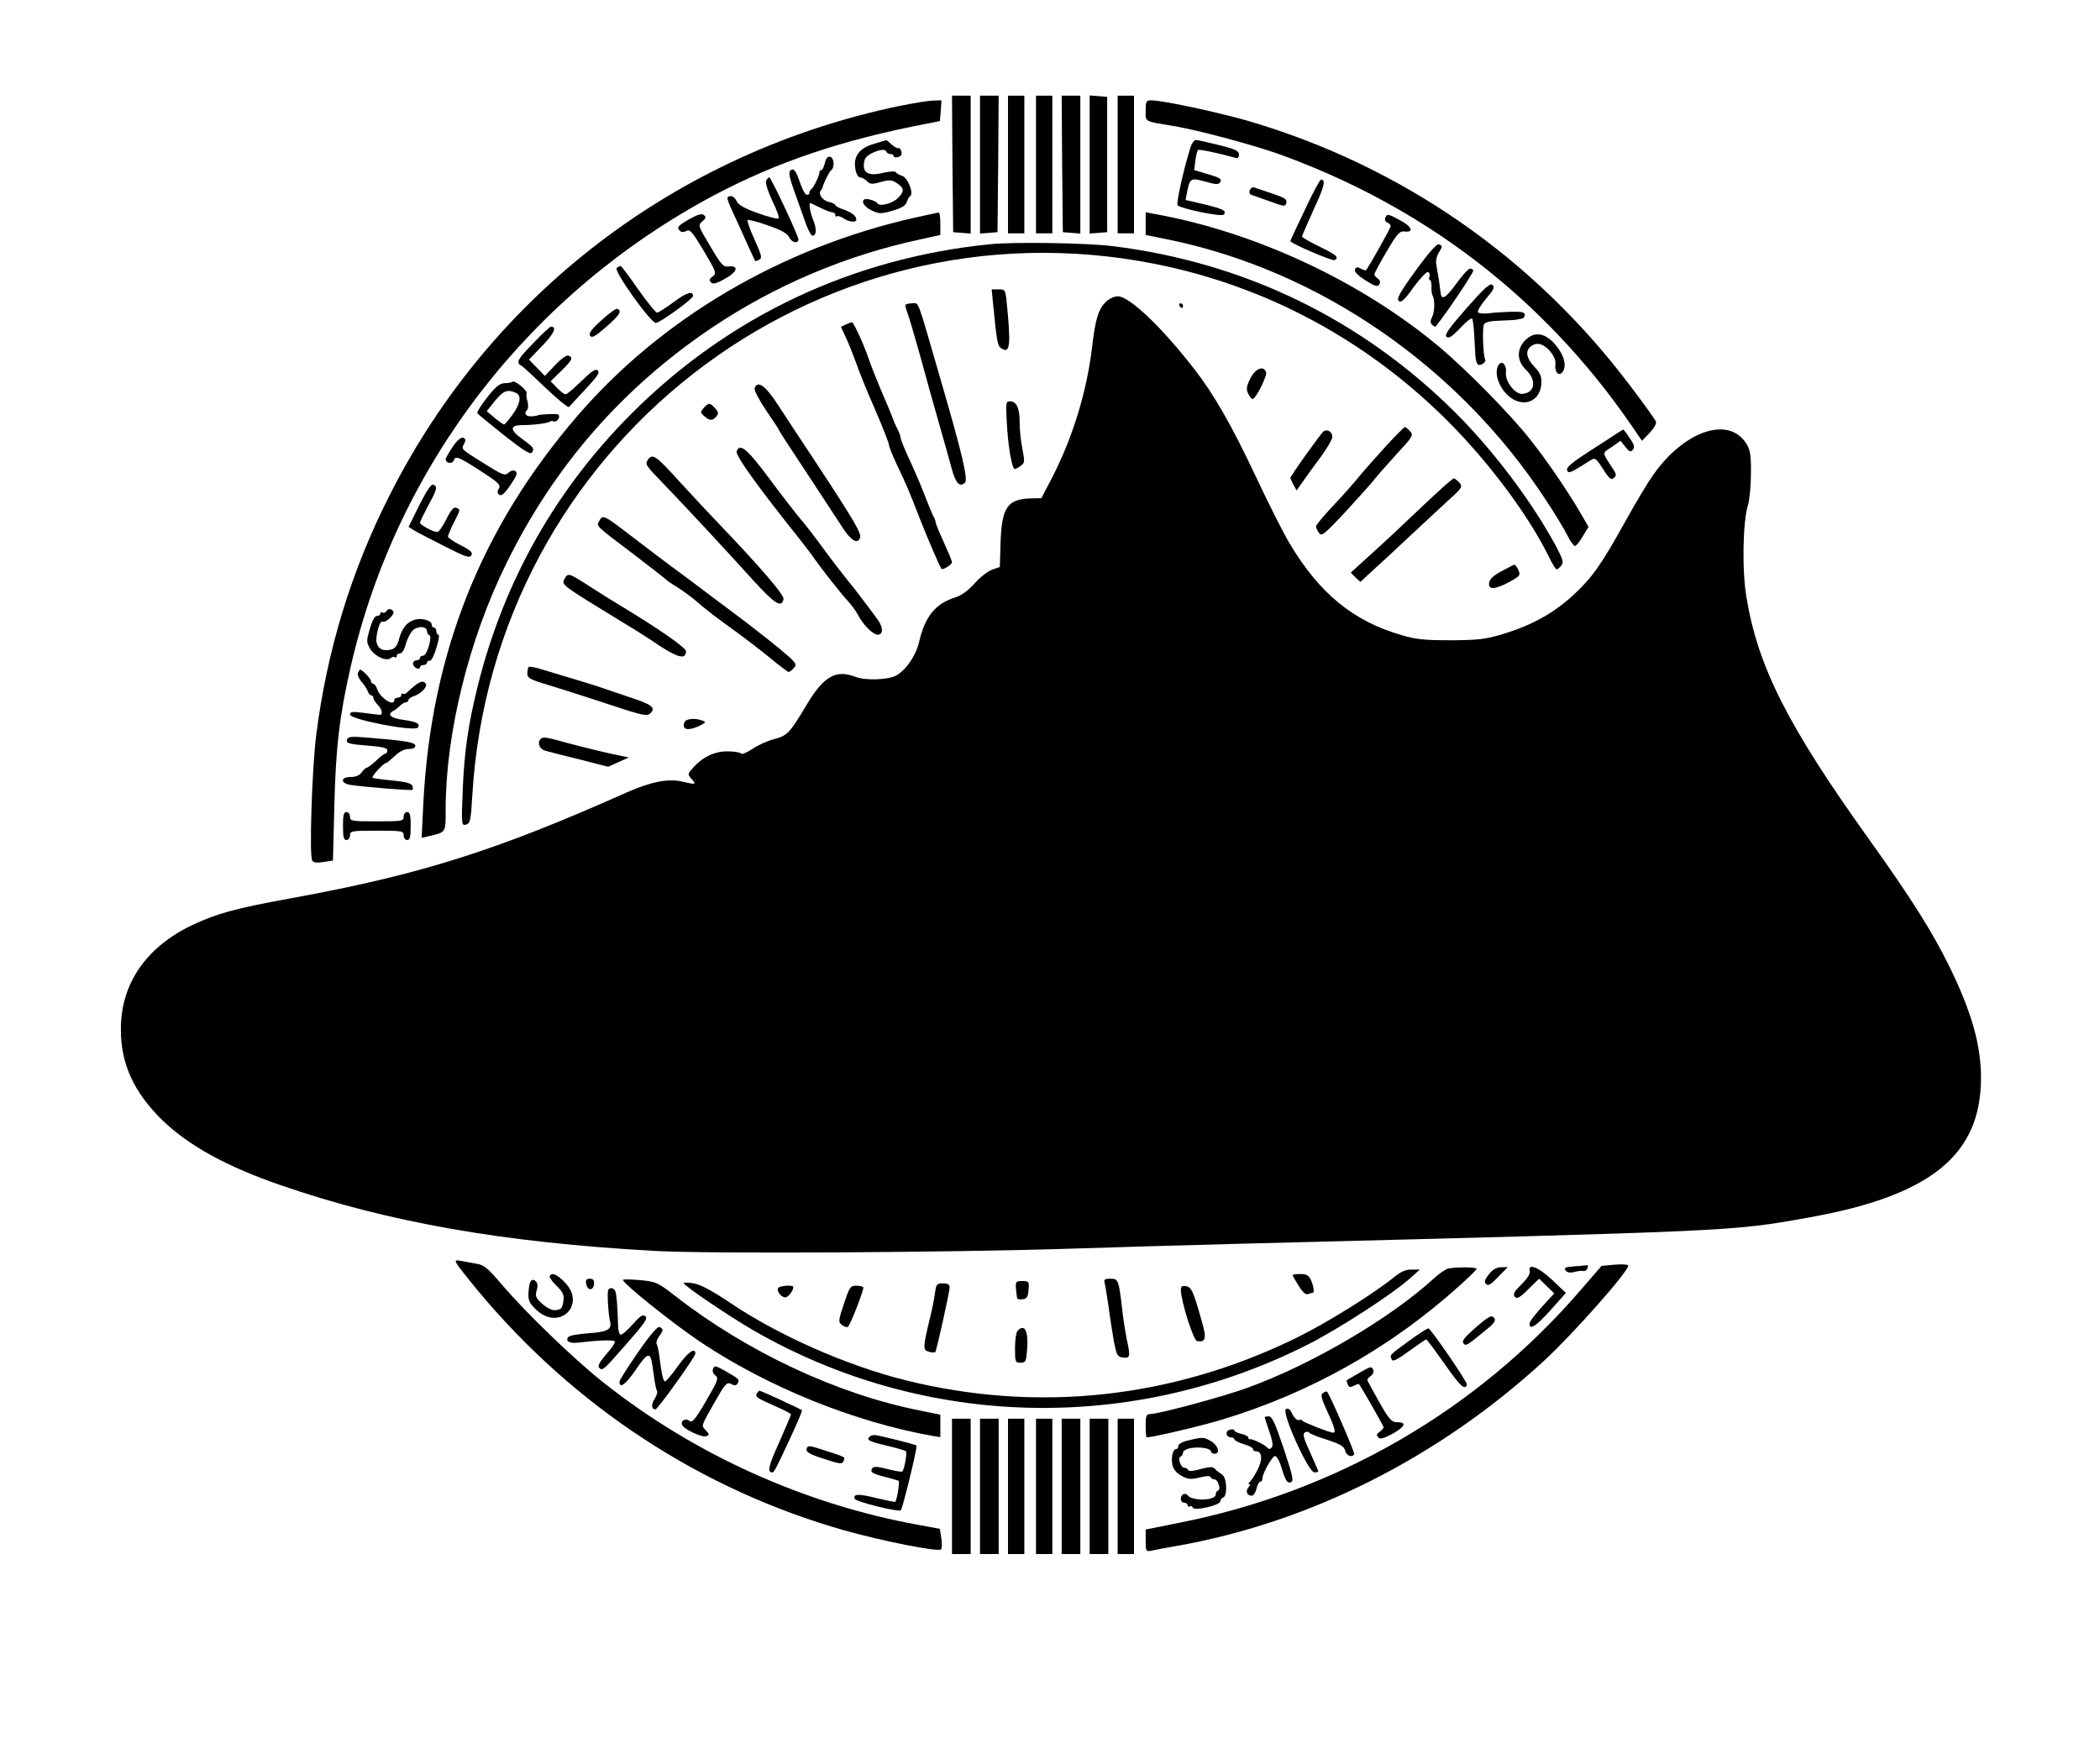 <?xml version="1.0" standalone="no"?>
<!DOCTYPE svg PUBLIC "-//W3C//DTD SVG 20010904//EN"
 "http://www.w3.org/TR/2001/REC-SVG-20010904/DTD/svg10.dtd">
<svg version="1.0" xmlns="http://www.w3.org/2000/svg"
 width="900pt" height="745pt" viewBox="0 0 900 745"
 preserveAspectRatio="xMidYMid meet">

<g transform="translate(0,745) scale(0.1,-0.1)"
fill="#000000" stroke="none">
<path d="M4082 6748 l3 -293 38 -3 37 -3 0 295 0 296 -40 0 -40 0 2 -292z"/>
<path d="M4200 6744 l0 -295 38 3 37 3 3 293 2 292 -40 0 -40 0 0 -296z"/>
<path d="M4320 6745 l0 -295 35 0 35 0 0 295 0 295 -35 0 -35 0 0 -295z"/>
<path d="M4440 6745 l0 -295 35 0 35 0 0 295 0 295 -35 0 -35 0 0 -295z"/>
<path d="M4552 6748 l3 -293 38 -3 37 -3 0 295 0 296 -40 0 -40 0 2 -292z"/>
<path d="M4670 6745 l0 -296 38 3 37 3 0 290 0 290 -37 3 -38 3 0 -296z"/>
<path d="M4790 6745 l0 -295 35 0 35 0 0 295 0 295 -35 0 -35 0 0 -295z"/>
<path d="M3855 6996 c-952 -198 -1749 -806 -2184 -1666 -166 -326 -270 -669
-316 -1032 -18 -146 -30 -517 -17 -536 6 -9 21 -11 49 -6 l40 6 6 237 c6 248
22 385 71 598 198 860 767 1596 1556 2016 270 143 551 238 912 307 l56 11 4
45 3 44 -35 -1 c-19 0 -85 -11 -145 -23z"/>
<path d="M4910 6976 c0 -50 -9 -45 120 -66 106 -18 337 -80 450 -120 623 -224
1137 -619 1509 -1159 l48 -70 33 34 c18 19 30 40 27 48 -3 8 -52 77 -110 153
-414 550 -982 943 -1635 1135 -132 38 -369 89 -417 89 -23 0 -25 -4 -25 -44z"/>
<path d="M3744 6833 c-62 -18 -88 -54 -78 -108 3 -19 12 -35 19 -35 8 0 21 -7
30 -16 14 -14 22 -15 59 -4 38 10 47 10 70 -5 31 -21 33 -34 6 -62 -22 -24
-79 -40 -89 -25 -3 6 -19 14 -34 17 -42 11 -36 -26 9 -47 32 -15 40 -15 89 -1
39 11 56 22 61 37 4 11 10 23 15 26 16 11 -11 79 -34 86 -12 4 -25 11 -28 16
-3 5 -24 4 -51 -2 -70 -18 -97 1 -82 56 7 25 85 55 92 35 2 -6 10 -11 18 -11
8 0 14 -4 14 -9 0 -5 8 -7 19 -4 13 3 17 11 14 24 -3 10 -9 17 -13 14 -4 -2
-16 5 -28 15 -12 11 -22 20 -24 19 -2 0 -26 -7 -54 -16z"/>
<path d="M5102 6818 c-32 -102 -62 -242 -55 -248 16 -15 187 -50 197 -40 16
16 -2 25 -86 45 l-77 18 6 31 c12 63 16 65 78 48 49 -14 58 -14 65 -1 8 11 -3
18 -51 32 l-61 18 5 41 c3 22 8 42 11 45 4 5 96 -15 159 -33 12 -4 17 0 17 14
0 15 -16 23 -85 40 -47 12 -92 22 -100 22 -7 0 -18 -15 -23 -32z"/>
<path d="M3535 6751 c-4 -17 -11 -31 -16 -31 -5 0 -8 -3 -7 -7 2 -11 -24 -66
-35 -74 -5 -3 -8 -10 -8 -15 1 -5 -4 -9 -11 -9 -7 0 -21 26 -31 57 -14 41 -23
55 -34 51 -17 -7 -13 -27 22 -123 13 -36 31 -86 40 -112 10 -27 22 -48 27 -48
17 0 19 28 4 65 -14 33 -21 75 -13 75 1 0 20 -9 42 -20 22 -11 45 -20 52 -20
7 0 13 -5 13 -12 0 -6 3 -8 6 -5 4 3 16 0 28 -8 22 -16 56 -20 56 -7 0 16 -17
30 -52 43 -21 7 -38 16 -38 20 0 4 -13 10 -29 14 -27 6 -47 36 -32 50 3 4 6
10 7 13 1 12 28 67 36 72 16 12 13 54 -4 58 -11 2 -18 -6 -23 -27z"/>
<path d="M3283 6674 c-3 -9 9 -47 27 -85 19 -38 31 -72 27 -75 -3 -4 -43 6
-88 22 -58 21 -84 35 -92 52 -10 21 -27 28 -39 16 -3 -3 7 -31 22 -62 15 -31
42 -91 60 -132 19 -41 35 -77 36 -78 1 -2 9 0 18 5 13 7 10 19 -20 86 -20 43
-33 81 -30 84 3 3 42 -7 87 -23 60 -21 84 -35 92 -52 10 -21 37 -28 39 -9 1
14 -117 266 -125 267 -4 0 -10 -7 -14 -16z"/>
<path d="M5592 6550 c-34 -71 -62 -131 -62 -133 0 -10 181 -87 190 -82 20 12
8 23 -65 58 -41 20 -75 40 -75 43 0 4 23 56 50 116 46 99 53 128 31 128 -4 0
-36 -58 -69 -130z"/>
<path d="M5356 6635 c-3 -9 0 -18 7 -20 6 -2 42 -15 79 -28 63 -23 67 -23 71
-6 4 15 -8 22 -62 40 -36 12 -71 24 -77 26 -6 2 -14 -3 -18 -12z"/>
<path d="M2951 6509 c-43 -25 -50 -33 -41 -44 9 -11 17 -12 31 -5 16 9 25 -2
75 -85 54 -91 56 -96 38 -110 -14 -10 -16 -16 -7 -25 8 -9 23 -6 61 16 53 29
60 57 14 52 -22 -3 -32 8 -78 87 -53 88 -53 90 -34 106 15 13 17 19 7 27 -9 8
-27 3 -66 -19z"/>
<path d="M3915 6516 c-568 -129 -1080 -430 -1440 -848 -415 -481 -629 -1022
-661 -1666 l-7 -143 29 7 c77 18 74 14 74 116 0 324 99 727 260 1053 205 418
496 751 880 1010 273 183 575 311 898 380 l82 18 0 48 c0 27 -3 49 -7 48 -5 0
-53 -11 -108 -23z"/>
<path d="M4910 6491 l0 -48 108 -22 c640 -134 1231 -542 1602 -1106 40 -60 83
-131 96 -157 13 -27 29 -48 34 -48 5 0 20 19 33 41 l25 41 -36 62 c-55 94
-143 223 -213 311 -85 109 -274 300 -389 397 -338 283 -793 495 -1227 572
l-33 6 0 -49z"/>
<path d="M5937 6516 c-3 -8 1 -17 9 -20 8 -3 14 -10 14 -15 0 -8 -92 -173
-106 -189 -1 -2 -11 1 -22 7 -15 8 -21 7 -25 -4 -4 -9 12 -25 44 -46 42 -26
52 -30 60 -18 6 9 4 18 -6 25 -8 6 -15 14 -15 18 0 4 23 48 52 97 45 77 56 89
77 87 41 -5 34 19 -15 46 -54 30 -60 31 -67 12z"/>
<path d="M4240 6403 c-591 -60 -1120 -311 -1535 -727 -323 -324 -543 -713
-655 -1156 -43 -171 -60 -288 -67 -457 -6 -148 -5 -152 14 -147 18 5 21 17 27
122 87 1498 1465 2571 2926 2281 477 -95 908 -327 1255 -674 178 -178 345
-403 432 -579 15 -31 30 -56 34 -56 4 0 13 7 20 16 11 14 8 26 -25 88 -105
192 -265 404 -429 568 -401 399 -903 643 -1467 713 -113 14 -428 19 -530 8z"/>
<path d="M6067 6290 c-69 -95 -83 -121 -72 -130 10 -8 24 4 64 60 29 39 56 68
62 64 6 -3 8 -12 5 -20 -3 -8 -2 -14 2 -14 4 0 7 -12 7 -27 -1 -16 1 -32 4
-38 11 -19 10 -70 -1 -93 -9 -17 -9 -25 0 -34 6 -6 13 -10 15 -7 48 59 165
234 161 240 -11 18 -25 7 -70 -53 -48 -66 -66 -77 -70 -43 -1 11 -5 38 -8 60
-4 22 -9 51 -11 65 -2 14 3 35 11 47 17 27 17 30 0 36 -8 3 -44 -37 -99 -113z"/>
<path d="M2643 6302 c-16 -10 147 -238 168 -236 18 1 159 103 159 115 0 24
-27 16 -82 -25 -34 -25 -67 -46 -72 -46 -6 0 -42 45 -81 100 -38 55 -72 100
-75 100 -3 0 -11 -4 -17 -8z"/>
<path d="M6285 6129 c-74 -85 -95 -113 -86 -122 9 -9 23 -1 58 36 25 27 48 45
52 42 3 -4 7 -34 9 -68 2 -34 4 -75 5 -92 1 -16 6 -33 11 -37 12 -8 38 11 31
22 -9 15 -13 136 -5 150 6 10 29 15 72 16 35 1 65 3 68 4 3 1 12 3 20 4 8 0
15 8 15 16 0 12 -13 15 -60 14 -33 -1 -77 -4 -98 -7 -21 -2 -40 0 -43 5 -3 5
12 31 35 58 33 39 38 50 27 59 -10 9 -34 -13 -111 -100z"/>
<path d="M4256 6148 c17 -171 19 -181 37 -192 36 -22 40 15 21 202 -5 50 -7
52 -35 52 l-29 0 6 -62z"/>
<path d="M4738 6155 c-31 -31 -44 -75 -58 -195 -22 -186 -82 -383 -169 -553
l-48 -92 -47 -1 c-99 -3 -123 -39 -128 -192 l-3 -102 -32 -11 c-18 -6 -52 -32
-75 -58 -28 -31 -57 -53 -83 -61 -85 -26 -130 -81 -155 -187 -14 -63 -58 -126
-101 -149 -37 -18 -130 -21 -172 -5 -85 33 -137 3 -211 -121 -72 -121 -82
-131 -140 -146 -27 -7 -69 -26 -92 -42 -24 -16 -46 -25 -49 -19 -4 5 -30 9
-59 9 -55 0 -108 -26 -148 -73 -22 -25 -22 -26 -1 -49 18 -21 14 -21 -46 -7
-59 13 -133 -2 -235 -47 -563 -251 -886 -353 -1441 -454 -236 -43 -316 -65
-420 -114 -198 -94 -307 -251 -307 -446 -1 -149 56 -272 179 -392 114 -109
275 -198 508 -278 461 -159 954 -245 1601 -281 234 -13 1263 -7 1794 10 173 6
500 15 725 21 2111 54 2096 53 2420 111 528 93 745 268 745 600 0 140 -40 281
-134 474 -76 154 -164 294 -348 551 -345 482 -474 736 -523 1033 -20 116 -16
323 6 396 7 22 13 83 13 135 1 76 -3 101 -18 126 -74 123 -265 61 -400 -130
-24 -33 -78 -124 -120 -200 -104 -187 -142 -241 -224 -317 -84 -77 -176 -128
-297 -165 -78 -24 -108 -27 -225 -28 -111 0 -149 3 -213 22 -208 60 -353 179
-482 396 -25 42 -90 171 -144 286 -103 218 -178 350 -264 460 -139 179 -277
310 -326 310 -17 0 -38 -10 -53 -25z"/>
<path d="M3880 6141 c0 -5 5 -22 11 -38 6 -15 30 -98 54 -183 23 -85 58 -211
78 -280 20 -69 44 -155 54 -192 18 -69 36 -89 59 -66 13 14 -13 126 -101 428
-109 376 -95 340 -127 340 -15 0 -28 -4 -28 -9z"/>
<path d="M5055 6140 c3 -5 8 -10 11 -10 2 0 4 5 4 10 0 6 -5 10 -11 10 -5 0
-7 -4 -4 -10z"/>
<path d="M2577 6077 c-42 -38 -55 -56 -48 -66 7 -11 22 -3 70 39 57 50 69 69
45 77 -5 1 -35 -21 -67 -50z"/>
<path d="M3624 6059 l-20 -10 22 -47 c12 -26 31 -74 43 -107 11 -33 47 -123
81 -199 33 -77 60 -146 60 -153 0 -7 15 -45 34 -85 42 -88 54 -117 99 -233 35
-89 86 -207 92 -213 6 -6 45 19 45 28 0 6 -16 44 -35 86 -19 41 -35 80 -35 85
0 5 -4 17 -10 27 -5 9 -23 53 -40 97 -17 44 -47 113 -66 153 -18 40 -34 78
-34 85 0 6 -6 23 -13 37 -8 14 -18 39 -24 55 -6 17 -28 68 -48 115 -20 47 -43
105 -51 130 -23 66 -66 160 -73 159 -3 0 -15 -5 -27 -10z"/>
<path d="M2287 5981 c-70 -72 -77 -85 -53 -98 8 -4 55 -48 106 -97 50 -48 95
-84 99 -80 4 5 36 39 71 77 49 52 61 70 52 79 -9 9 -25 -1 -70 -45 -32 -31
-62 -57 -68 -57 -6 0 -22 13 -37 28 l-27 28 45 44 c48 47 53 58 31 66 -8 3
-32 -14 -57 -41 l-44 -46 -34 35 -34 35 58 60 c50 52 63 81 36 81 -4 0 -38
-31 -74 -69z"/>
<path d="M6535 5990 c-36 -38 -34 -88 5 -125 48 -46 38 -100 -17 -103 -31 -1
-73 54 -69 91 4 31 -16 54 -30 35 -19 -26 -9 -76 23 -116 61 -76 154 -55 159
36 1 29 -5 44 -29 69 -35 37 -41 67 -18 87 25 21 54 15 83 -18 18 -21 26 -40
24 -58 -4 -32 14 -52 29 -34 21 24 10 72 -27 116 -45 55 -93 62 -133 20z"/>
<path d="M5359 5829 c-17 -34 -19 -47 -10 -65 6 -13 14 -24 19 -24 14 0 64
100 58 115 -11 30 -45 16 -67 -26z"/>
<path d="M2197 5814 c-3 -3 -18 -6 -33 -6 -23 -1 -39 -14 -76 -61 -26 -33 -45
-63 -42 -68 2 -4 55 -47 115 -95 84 -66 113 -84 119 -73 11 17 7 22 -45 60
-49 35 -50 56 -2 57 51 0 117 8 123 15 3 3 12 3 19 1 13 -5 29 22 17 30 -6 4
-87 0 -87 -4 0 -1 -10 -3 -23 -4 -26 -3 -39 11 -24 26 6 6 7 21 3 37 -5 14 -6
31 -4 36 4 12 -52 57 -60 49z m15 -48 c24 -11 18 -48 -17 -95 -16 -22 -32 -41
-35 -40 -3 0 -21 12 -40 28 l-34 29 36 45 c36 43 53 50 90 33z"/>
<path d="M3234 5786 c-3 -8 20 -51 50 -96 31 -45 56 -83 56 -86 0 -2 51 -81
113 -174 61 -93 130 -198 152 -232 40 -64 70 -83 81 -53 7 18 -23 70 -184 315
-64 96 -140 212 -170 258 -53 81 -85 103 -98 68z"/>
<path d="M4315 5638 c5 -100 22 -198 34 -198 4 0 16 6 26 14 17 12 17 18 7 71
-7 32 -12 83 -12 112 0 64 -13 93 -41 93 -18 0 -19 -5 -14 -92z"/>
<path d="M3016 5702 c-15 -18 -15 -20 2 -35 23 -21 36 -21 52 -2 10 13 10 19
-5 35 -22 25 -28 25 -49 2z"/>
<path d="M5937 5535 c-43 -47 -96 -107 -117 -133 -21 -26 -70 -81 -109 -122
-39 -41 -71 -80 -71 -86 0 -5 6 -18 13 -28 11 -16 22 -7 112 89 54 59 108 119
120 134 11 15 55 65 97 111 73 79 77 85 61 102 -9 10 -19 18 -22 18 -3 0 -41
-38 -84 -85z"/>
<path d="M5673 5602 c-12 -9 -143 -192 -143 -201 1 -3 7 -17 14 -30 l13 -23
23 33 c13 19 47 66 77 106 29 39 53 80 53 91 0 21 -21 34 -37 24z"/>
<path d="M6935 5596 c-11 -8 -66 -43 -122 -79 -76 -49 -101 -70 -97 -82 6 -16
13 -13 100 42 20 13 24 10 54 -37 26 -41 35 -48 46 -39 12 10 12 16 -2 38 -50
76 -49 67 -7 95 l38 27 21 -26 c17 -22 23 -24 32 -12 9 10 6 22 -14 50 -13 20
-26 37 -27 36 -1 0 -11 -6 -22 -13z"/>
<path d="M1940 5535 c-16 -24 -30 -48 -30 -53 0 -17 28 -22 34 -6 8 22 19 18
115 -44 78 -50 88 -60 79 -76 -8 -13 -7 -21 3 -27 9 -5 23 7 47 43 27 39 31
52 21 59 -8 5 -20 2 -30 -7 -15 -14 -25 -10 -100 37 -106 66 -103 63 -90 87 8
16 7 21 -4 26 -9 3 -25 -10 -45 -39z"/>
<path d="M3157 5516 c-7 -17 96 -159 276 -384 20 -26 45 -58 54 -72 33 -47
118 -155 146 -185 15 -16 35 -43 44 -60 22 -43 64 -85 85 -85 25 0 23 35 -3
68 -11 15 -33 45 -50 67 -16 22 -49 65 -74 95 -24 30 -73 93 -107 140 -34 47
-77 102 -95 123 -18 21 -78 98 -133 172 -97 131 -129 158 -143 121z"/>
<path d="M2777 5480 c-13 -18 -9 -25 47 -83 85 -87 294 -312 405 -435 92 -101
121 -119 129 -79 3 17 -96 133 -272 317 -45 47 -122 129 -171 183 -104 115
-118 125 -138 97z"/>
<path d="M6170 5349 c-30 -27 -84 -78 -120 -112 -36 -35 -109 -103 -163 -152
l-98 -89 20 -20 21 -20 27 25 c16 14 59 55 98 90 38 35 99 92 135 126 36 33
91 85 123 114 54 49 56 53 41 71 -10 10 -20 18 -23 18 -3 0 -31 -23 -61 -51z"/>
<path d="M1797 5285 l-46 -93 22 -14 c12 -8 71 -38 130 -68 91 -46 109 -53
117 -40 7 12 -2 21 -45 43 -30 15 -55 32 -55 37 0 6 11 33 25 60 29 58 29 56
10 64 -11 4 -23 -10 -42 -49 -15 -30 -32 -55 -39 -55 -17 0 -74 30 -74 40 0 4
16 37 35 73 39 71 41 82 22 90 -9 3 -29 -26 -60 -88z"/>
<path d="M2569 5219 c-13 -26 -23 -16 146 -144 72 -55 132 -102 135 -105 3 -4
25 -20 50 -35 25 -15 64 -44 87 -64 44 -38 86 -70 178 -136 30 -22 90 -68 132
-102 42 -35 80 -63 83 -63 4 0 14 8 23 18 14 16 10 22 -66 85 -45 37 -136 108
-202 157 -66 49 -131 98 -145 109 -14 10 -68 51 -120 89 -52 39 -130 98 -174
132 -107 82 -113 85 -127 59z"/>
<path d="M6435 5002 c-34 -18 -51 -34 -53 -49 -5 -32 25 -30 87 3 45 25 48 29
39 50 -6 13 -14 24 -17 24 -3 0 -28 -13 -56 -28z"/>
<path d="M2420 4970 c-15 -27 -18 -24 255 -191 39 -23 107 -66 151 -96 81 -53
114 -60 114 -24 0 16 -127 103 -290 201 -30 18 -86 53 -123 77 -88 57 -93 59
-107 33z"/>
<path d="M1655 4830 c-4 -6 -11 -8 -16 -5 -5 4 -9 1 -9 -4 0 -6 -7 -11 -15
-11 -9 0 -20 -20 -30 -55 -15 -51 -15 -57 1 -85 20 -33 70 -56 89 -40 6 5 15
7 18 3 4 -3 7 -1 7 5 0 7 7 12 15 12 8 0 19 17 25 43 7 23 21 49 32 58 23 18
58 14 58 -6 0 -7 4 -15 10 -17 14 -5 -10 -88 -26 -88 -8 0 -14 -4 -14 -10 0
-5 -7 -10 -15 -10 -8 0 -15 -6 -15 -14 0 -8 7 -16 15 -20 8 -3 15 -1 15 4 0 6
7 10 15 10 8 0 15 5 15 10 0 6 5 9 11 8 7 -2 20 23 29 55 10 31 14 57 9 57 -5
0 -9 7 -9 15 0 8 -4 15 -10 15 -5 0 -10 6 -10 14 0 17 -44 29 -73 20 -33 -10
-54 -36 -66 -80 -8 -31 -17 -43 -35 -48 -34 -8 -55 2 -62 30 -6 25 13 97 25
90 12 -8 54 31 47 43 -9 14 -23 14 -31 1z"/>
<path d="M2266 4592 c-3 -3 -6 -16 -6 -28 0 -20 11 -26 88 -49 48 -15 163 -51
256 -82 154 -51 170 -54 184 -39 23 22 5 37 -78 64 -36 12 -85 29 -109 37 -25
9 -81 27 -125 40 -45 13 -109 33 -143 43 -34 11 -64 17 -67 14z"/>
<path d="M1534 4566 c-3 -8 4 -25 15 -37 11 -12 23 -31 27 -41 3 -10 10 -18
15 -18 5 0 9 -5 9 -10 0 -6 9 -21 20 -32 20 -21 22 -45 4 -41 -5 0 -35 4 -66
8 -48 6 -58 5 -58 -7 0 -22 279 -75 291 -56 11 17 -5 25 -63 33 -52 7 -70 22
-45 37 9 4 23 15 31 23 8 8 19 15 25 15 6 0 11 4 11 9 0 5 10 13 22 17 30 9
61 40 53 53 -11 19 -30 11 -80 -36 -7 -7 -15 -9 -19 -6 -3 4 -6 1 -6 -5 0 -7
-7 -12 -15 -12 -8 0 -15 -4 -15 -10 0 -31 -62 9 -74 48 -4 12 -12 22 -17 22
-5 0 -9 5 -9 11 0 10 -37 49 -47 49 -2 0 -6 -7 -9 -14z"/>
<path d="M2933 4354 c-11 -30 13 -37 57 -18 33 15 38 20 23 25 -33 13 -73 10
-80 -7z"/>
<path d="M1487 4279 c-4 -14 9 -18 84 -24 67 -5 89 -10 89 -21 0 -8 -4 -14 -9
-14 -4 0 -22 -13 -39 -30 -18 -16 -35 -30 -40 -30 -4 0 -14 -9 -22 -20 -9 -13
-26 -20 -47 -20 -45 0 -45 -27 0 -34 70 -10 261 -25 265 -21 2 2 2 11 -1 18
-4 10 -31 17 -84 22 -43 4 -82 9 -86 12 -7 4 46 63 58 63 3 0 19 14 37 30 19
19 41 30 59 30 18 0 29 5 29 14 0 15 -45 22 -207 35 -71 6 -82 4 -86 -10z"/>
<path d="M2317 4283 c-15 -14 -6 -42 16 -49 12 -4 79 -21 148 -38 l125 -32 45
20 44 20 -35 7 c-56 11 -159 36 -240 58 -82 23 -93 24 -103 14z"/>
<path d="M1470 3910 c0 -47 3 -60 15 -60 8 0 15 9 15 20 0 19 7 20 115 20 108
0 115 -1 115 -20 0 -11 7 -20 15 -20 12 0 15 13 15 60 0 47 -3 60 -15 60 -8 0
-15 -9 -15 -20 0 -19 -7 -20 -115 -20 -108 0 -115 1 -115 20 0 11 -7 20 -15
20 -12 0 -15 -13 -15 -60z"/>
<path d="M1958 2033 c6 -10 46 -61 89 -113 415 -499 959 -855 1573 -1029 160
-45 400 -93 413 -81 4 4 5 25 1 48 l-6 40 -92 17 c-491 89 -966 304 -1356 615
-125 100 -324 292 -426 411 -62 73 -79 88 -111 93 -21 4 -51 9 -66 12 -26 5
-28 4 -19 -13z"/>
<path d="M6919 2030 l-55 -5 -91 -105 c-444 -515 -1049 -865 -1724 -997 l-139
-28 0 -47 c0 -45 2 -48 23 -44 12 3 63 13 112 21 570 101 1123 380 1572 793
128 118 369 391 361 409 -1 4 -28 6 -59 3z"/>
<path d="M6747 2023 c-40 -3 -46 -7 -37 -18 7 -9 20 -11 38 -6 15 4 32 6 38 4
6 -2 14 3 17 12 4 8 3 14 -1 13 -4 -1 -29 -3 -55 -5z"/>
<path d="M6205 2013 c-11 -3 -38 -22 -60 -42 -188 -172 -524 -369 -800 -469
-108 -39 -379 -112 -416 -112 -16 0 -19 -8 -19 -50 0 -27 2 -50 4 -50 26 0
234 49 323 76 380 115 724 309 1018 574 39 35 72 67 73 72 4 8 -89 9 -123 1z"/>
<path d="M6381 1989 c-18 -23 -21 -33 -12 -42 9 -9 21 -2 52 31 l41 42 -29 -1
c-19 0 -36 -10 -52 -30z"/>
<path d="M6556 2003 c3 -12 -10 -32 -35 -57 -32 -31 -38 -42 -29 -53 9 -11 20
-6 58 32 l46 45 32 -31 33 -32 -24 -26 c-56 -60 -82 -94 -82 -104 0 -29 28
-11 89 57 l67 75 -58 55 c-58 55 -106 74 -97 39z"/>
<path d="M5970 1973 c-90 -72 -285 -193 -413 -256 -532 -261 -1111 -323 -1677
-182 -254 64 -540 190 -750 331 -79 53 -128 79 -157 84 -24 4 -43 4 -43 1 1
-11 196 -143 300 -203 731 -421 1625 -443 2381 -57 129 66 355 212 429 278
l45 40 -35 0 c-26 1 -47 -9 -80 -36z"/>
<path d="M2356 1982 c-3 -5 10 -24 29 -42 26 -26 33 -39 30 -62 -5 -36 -8 -40
-37 -43 -13 -1 -36 11 -55 28 -27 25 -30 33 -23 57 6 20 4 32 -5 40 -18 15
-28 -3 -30 -51 -2 -31 4 -44 32 -71 98 -95 218 19 124 116 -34 35 -55 44 -65
28z"/>
<path d="M5540 1985 c0 -3 12 -24 26 -46 17 -27 30 -39 40 -35 9 3 18 6 20 6
8 0 4 29 -8 55 -9 19 -19 25 -45 25 -18 0 -33 -2 -33 -5z"/>
<path d="M2512 1948 c2 -13 10 -23 18 -23 9 0 15 10 16 23 1 15 -4 22 -18 22
-14 0 -19 -6 -16 -22z"/>
<path d="M2670 1965 c0 -16 206 -181 330 -265 289 -194 663 -345 998 -404 l32
-5 0 48 0 48 -87 18 c-352 69 -741 251 -1048 490 -77 60 -83 62 -152 69 -40 3
-73 4 -73 1z"/>
<path d="M4734 1953 c3 -10 10 -56 17 -103 6 -47 17 -114 23 -150 12 -59 15
-65 39 -68 31 -4 32 5 16 78 -5 25 -14 80 -19 123 -15 131 -17 137 -51 137
-24 0 -29 -4 -25 -17z"/>
<path d="M4354 1928 c2 -18 4 -37 5 -41 0 -5 11 -7 24 -5 18 2 23 10 25 41 3
35 2 37 -27 37 -27 0 -29 -3 -27 -32z"/>
<path d="M4007 1908 c-3 -24 -13 -74 -23 -113 -29 -122 -29 -131 -3 -138 13
-4 25 -4 27 -2 6 5 61 257 62 278 0 12 -8 17 -29 17 -26 0 -29 -4 -34 -42z"/>
<path d="M3335 1930 c-8 -13 13 -40 31 -40 12 0 34 29 34 44 0 11 -59 6 -65
-4z"/>
<path d="M3617 1863 c-24 -72 -25 -79 -9 -91 9 -7 20 -11 25 -9 9 3 67 151 67
169 0 4 -13 8 -29 8 -27 0 -30 -5 -54 -77z"/>
<path d="M5061 1918 c2 -49 54 -213 69 -215 37 -7 42 11 21 83 -37 132 -45
149 -69 152 -17 3 -22 -1 -21 -20z"/>
<path d="M2607 1922 c-6 -8 0 -107 8 -138 7 -32 -12 -42 -94 -48 -41 -3 -78
-9 -84 -15 -17 -17 3 -30 41 -25 82 10 152 13 157 5 2 -5 -14 -30 -37 -55 -28
-33 -38 -50 -30 -58 14 -14 18 -11 120 106 74 84 89 106 78 115 -11 9 -22 2
-54 -34 -22 -25 -45 -45 -51 -45 -6 0 -11 15 -12 33 -2 87 -7 146 -13 156 -8
13 -23 14 -29 3z"/>
<path d="M6321 1758 c-45 -40 -57 -55 -49 -65 11 -13 12 -12 112 70 17 14 26
29 22 35 -12 19 -21 15 -85 -40z"/>
<path d="M2734 1654 c-43 -62 -79 -119 -79 -125 0 -32 26 -13 70 51 49 73 62
77 70 24 2 -16 7 -46 10 -68 3 -21 8 -42 11 -48 3 -5 -2 -20 -11 -34 -15 -23
-13 -44 4 -44 10 0 171 225 171 239 0 29 -33 5 -75 -54 -25 -36 -50 -65 -55
-65 -8 0 -15 33 -25 114 -3 21 -8 42 -11 47 -3 5 2 19 10 31 20 27 20 34 2 41
-8 3 -41 -35 -92 -109z"/>
<path d="M4362 1748 c-7 -7 -12 -39 -12 -75 0 -60 1 -63 24 -63 22 0 24 5 28
58 6 77 -10 110 -40 80z"/>
<path d="M6042 1706 c-90 -66 -86 -62 -78 -81 4 -12 19 -6 75 35 38 27 71 50
73 50 3 0 38 -47 79 -105 68 -97 87 -115 96 -89 3 10 -153 237 -165 241 -4 1
-40 -22 -80 -51z"/>
<path d="M3056 1584 c-4 -10 0 -21 10 -29 15 -11 11 -21 -40 -109 -48 -82 -60
-95 -72 -85 -17 14 -41 -2 -29 -20 11 -19 86 -53 102 -46 14 5 14 8 -2 25 -20
22 -23 13 39 123 44 77 51 85 69 76 15 -8 22 -8 28 2 10 16 8 19 -52 53 -41
23 -47 25 -53 10z"/>
<path d="M5820 1563 c-25 -14 -46 -27 -48 -28 -1 -1 0 -9 4 -18 5 -13 10 -14
26 -6 11 6 21 9 22 7 10 -11 106 -180 106 -185 0 -3 -8 -12 -17 -19 -14 -10
-15 -15 -6 -24 8 -9 23 -5 62 16 54 31 61 49 18 49 -23 0 -34 12 -77 88 -27
48 -50 90 -50 94 0 3 7 11 17 18 15 11 11 35 -5 35 -4 0 -27 -12 -52 -27z"/>
<path d="M3244 1479 c-9 -15 0 -21 78 -55 37 -16 68 -32 68 -36 0 -3 -23 -56
-50 -118 -46 -101 -53 -130 -31 -130 9 0 13 8 81 154 28 60 49 110 47 112 -4
5 -176 84 -182 84 -2 0 -7 -5 -11 -11z"/>
<path d="M5670 1480 c-11 -7 -8 -21 18 -78 32 -68 38 -92 26 -92 -15 0 -129
45 -132 51 -2 5 -9 6 -16 3 -6 -2 -19 9 -27 25 -10 22 -18 28 -28 22 -20 -13
96 -271 122 -271 9 0 17 2 17 4 0 2 -16 39 -35 81 -28 60 -33 80 -23 86 7 4
15 4 18 0 3 -5 37 -19 77 -31 57 -19 73 -28 78 -47 5 -22 29 -31 39 -15 3 6
-105 257 -117 268 -1 2 -9 -1 -17 -6z"/>
<path d="M5420 1377 c0 -2 9 -30 20 -62 14 -41 17 -62 10 -69 -7 -7 -13 -7
-18 -1 -8 12 -64 39 -74 37 -5 -1 -8 2 -8 7 0 5 -13 12 -30 16 -16 4 -30 10
-30 15 0 4 -9 6 -19 3 -22 -6 -17 -33 5 -33 8 0 14 -4 14 -8 0 -5 18 -14 40
-21 22 -6 40 -16 40 -21 0 -6 6 -10 14 -10 26 0 28 -37 4 -82 -13 -24 -27 -46
-33 -50 -5 -4 -6 -8 -1 -8 5 0 3 -7 -4 -15 -13 -16 -6 -35 15 -35 7 0 16 14
20 30 4 17 11 30 16 30 5 0 9 5 9 12 0 23 42 98 55 98 7 0 21 -26 30 -59 14
-46 22 -57 35 -54 16 4 13 19 -28 144 -37 109 -50 139 -64 139 -10 0 -18 -2
-18 -3z"/>
<path d="M4080 1080 l0 -290 40 0 40 0 0 290 0 290 -40 0 -40 0 0 -290z"/>
<path d="M4200 1080 l0 -290 40 0 40 0 0 290 0 290 -40 0 -40 0 0 -290z"/>
<path d="M4320 1080 l0 -290 35 0 35 0 0 290 0 290 -35 0 -35 0 0 -290z"/>
<path d="M4440 1080 l0 -290 35 0 35 0 0 290 0 290 -35 0 -35 0 0 -290z"/>
<path d="M4550 1080 l0 -290 40 0 40 0 0 290 0 290 -40 0 -40 0 0 -290z"/>
<path d="M4670 1080 l0 -290 40 0 40 0 0 290 0 290 -40 0 -40 0 0 -290z"/>
<path d="M4790 1080 l0 -290 35 0 35 0 0 290 0 290 -35 0 -35 0 0 -290z"/>
<path d="M3727 1293 c-15 -14 -4 -20 71 -38 42 -10 80 -21 84 -24 7 -6 -6 -78
-15 -87 -3 -3 -31 2 -63 10 -45 12 -60 12 -66 3 -10 -16 -1 -22 57 -37 28 -7
53 -15 56 -16 6 -3 -7 -84 -14 -90 -1 -2 -38 6 -81 16 -78 19 -100 18 -93 -3
4 -13 189 -59 198 -49 8 9 72 272 67 277 -5 5 -165 45 -180 45 -8 0 -18 -3
-21 -7z"/>
<path d="M5093 1277 c-25 -5 -43 -16 -43 -23 0 -8 -4 -14 -9 -14 -15 0 -23
-37 -16 -69 4 -18 18 -35 39 -46 28 -15 40 -16 77 -7 28 7 45 8 47 2 2 -6 10
-10 17 -10 15 0 29 -44 15 -48 -6 -2 -10 -10 -10 -17 0 -27 -104 -29 -121 -2
-4 5 -12 6 -18 3 -16 -10 -13 -36 4 -36 8 0 15 -5 15 -11 0 -5 4 -8 9 -5 5 4
11 1 13 -5 5 -16 118 10 118 27 0 7 6 14 12 16 20 7 16 88 -5 99 -9 6 -23 16
-29 23 -10 11 -22 11 -63 0 -31 -9 -51 -10 -53 -4 -2 6 -10 10 -17 10 -15 0
-29 44 -15 48 6 2 10 10 10 17 0 7 15 16 34 19 38 7 86 -1 86 -15 0 -5 7 -9
15 -9 26 0 16 35 -14 53 -32 19 -37 19 -98 4z"/>
<path d="M3457 1241 c-3 -14 11 -23 74 -43 67 -22 78 -24 84 -10 7 19 14 15
-77 45 -70 23 -77 24 -81 8z"/>
</g>
</svg>
